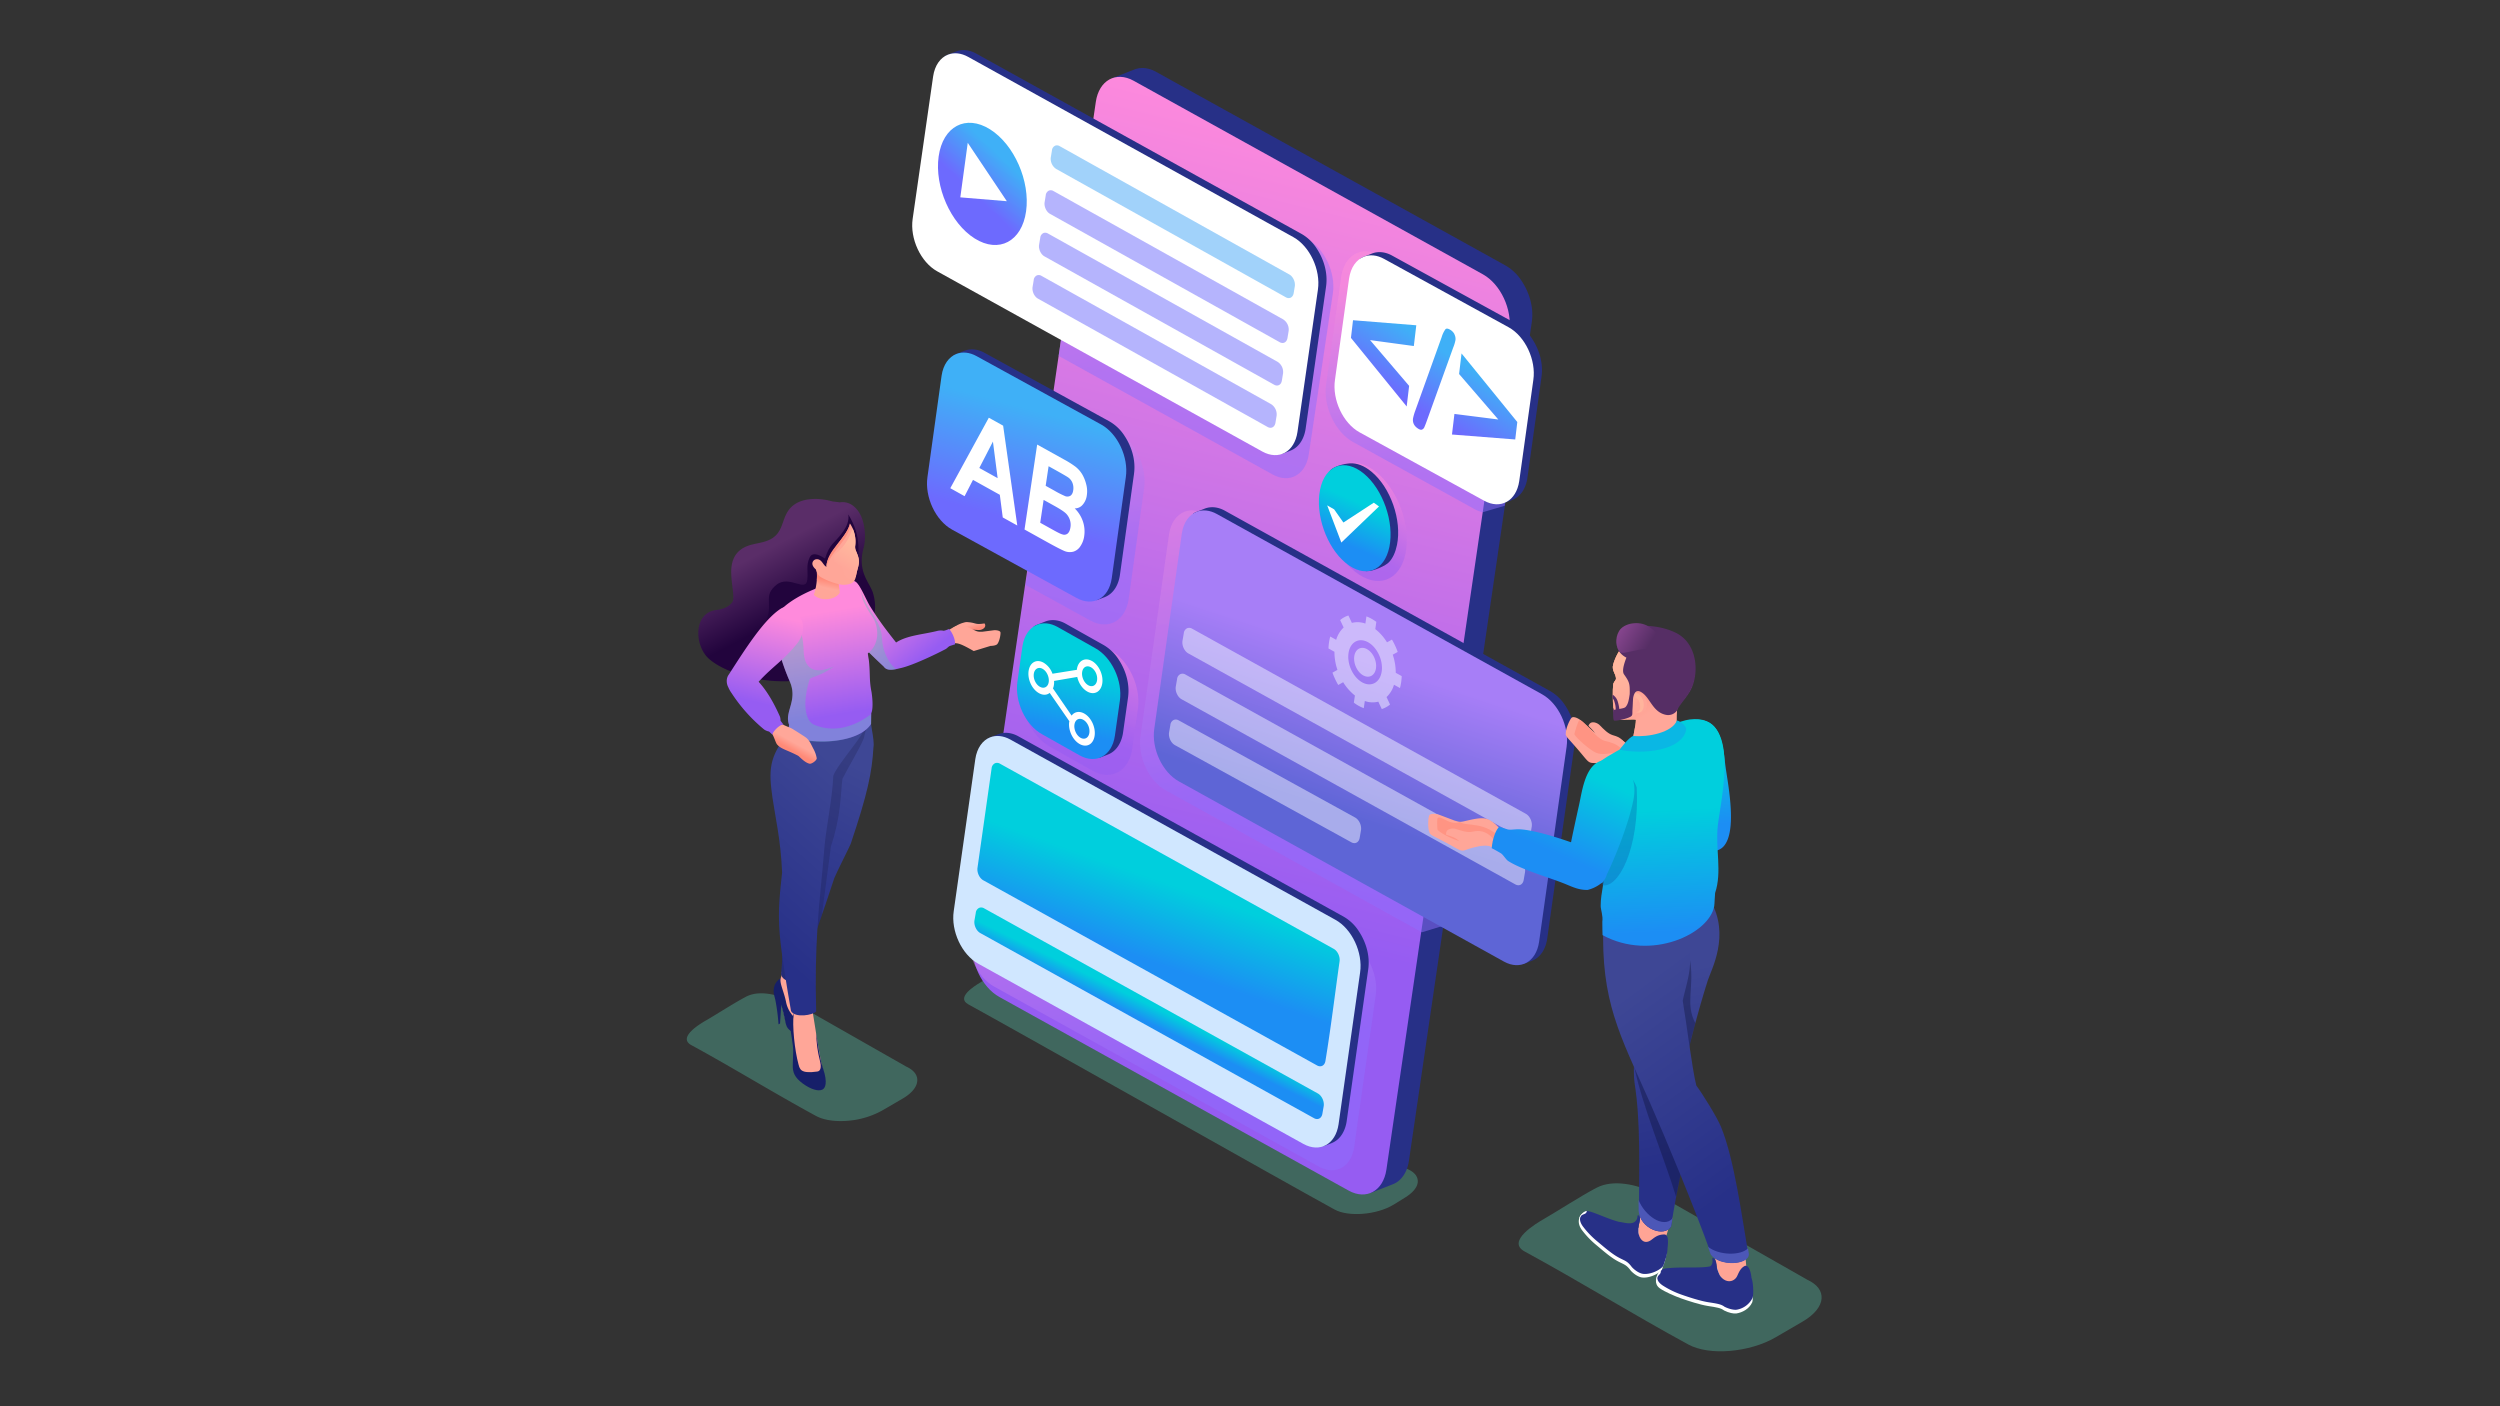 <svg xmlns="http://www.w3.org/2000/svg" xmlns:xlink="http://www.w3.org/1999/xlink" viewBox="0 0 1920 1080"><rect x="0" y="0" width="1920" height="1080" fill="#333333" stroke="none"/><defs><linearGradient id="a" x1="587.43" y1="422.88" x2="611.69" y2="469.53" gradientUnits="userSpaceOnUse"><stop offset="0" stop-color="#5a2d68"/><stop offset="1" stop-color="#22043d"/></linearGradient><linearGradient id="b" x1="745.04" y1="484.26" x2="743.89" y2="480.08" gradientUnits="userSpaceOnUse"><stop offset="0" stop-color="#ff8a78"/><stop offset="1" stop-color="#ffa799"/></linearGradient><linearGradient id="c" x1="709.13" y1="505.79" x2="668.28" y2="456.88" gradientUnits="userSpaceOnUse"><stop offset="0" stop-color="#965cf2"/><stop offset="1" stop-color="#ff8adc"/></linearGradient><linearGradient id="d" x1="655.87" y1="586.94" x2="595.05" y2="705.58" gradientUnits="userSpaceOnUse"><stop offset="0" stop-color="#3e4795"/><stop offset="1" stop-color="#273088"/></linearGradient><linearGradient id="e" x1="668.97" y1="610.51" x2="575.6" y2="715.45" xlink:href="#d"/><linearGradient id="f" x1="643.46" y1="548.93" x2="630.2" y2="470.35" xlink:href="#c"/><linearGradient id="g" x1="607.62" y1="575.86" x2="610.52" y2="570.61" xlink:href="#b"/><linearGradient id="h" x1="579.98" y1="539.25" x2="595.71" y2="472.9" xlink:href="#c"/><linearGradient id="i" x1="635.28" y1="445.13" x2="634.01" y2="451.5" xlink:href="#b"/><linearGradient id="j" x1="657.95" y1="420.29" x2="648.13" y2="436.19" gradientUnits="userSpaceOnUse"><stop offset="0" stop-color="#ffb89e"/><stop offset="1" stop-color="#ffa799"/></linearGradient><linearGradient id="k" x1="901.08" y1="697.04" x2="1051.26" y2="95.27" xlink:href="#c"/><linearGradient id="l" x1="867.33" y1="604.58" x2="920.14" y2="821.31" gradientUnits="userSpaceOnUse"><stop offset="0" stop-color="#fd90da"/><stop offset="1" stop-color="#8e6dfd"/></linearGradient><linearGradient id="m" x1="877.75" y1="736.34" x2="898.07" y2="678.84" gradientUnits="userSpaceOnUse"><stop offset="0" stop-color="#1c8ef4"/><stop offset="1" stop-color="#00cfdd"/></linearGradient><linearGradient id="n" x1="879.52" y1="784.31" x2="885.18" y2="772.75" xlink:href="#m"/><linearGradient id="o" x1="1080" y1="210.22" x2="1105.95" y2="345.87" xlink:href="#l"/><linearGradient id="p" x1="1088.08" y1="313.04" x2="1113.35" y2="272.67" gradientUnits="userSpaceOnUse"><stop offset="0" stop-color="#6d6afe"/><stop offset="1" stop-color="#3fb0f7"/></linearGradient><linearGradient id="q" x1="808.9" y1="283.24" x2="836.77" y2="424.69" xlink:href="#l"/><linearGradient id="r" x1="779.36" y1="399.83" x2="801.9" y2="317.04" xlink:href="#p"/><linearGradient id="s" x1="1039.28" y1="414.86" x2="1068.59" y2="371.09" xlink:href="#c"/><linearGradient id="t" x1="1031.88" y1="417.09" x2="1045.48" y2="386.77" xlink:href="#m"/><linearGradient id="u" x1="820.92" y1="558.17" x2="847.17" y2="491.75" xlink:href="#c"/><linearGradient id="v" x1="814.09" y1="560.3" x2="824.53" y2="513.99" xlink:href="#m"/><linearGradient id="w" x1="940.11" y1="327.96" x2="1018.88" y2="586.44" xlink:href="#l"/><linearGradient id="x" x1="1063.03" y1="511.3" x2="1026.02" y2="623.74" gradientUnits="userSpaceOnUse"><stop offset="0" stop-color="#a77ef7"/><stop offset="1" stop-color="#5e65d6"/></linearGradient><linearGradient id="y" x1="859.76" y1="41.84" x2="924.03" y2="262.73" xlink:href="#l"/><linearGradient id="z" x1="747.41" y1="148.6" x2="771.59" y2="123.26" xlink:href="#p"/><linearGradient id="aa" x1="1276.17" y1="622.41" x2="1287.98" y2="606.1" xlink:href="#m"/><linearGradient id="ab" x1="1310.1" y1="633.87" x2="1303.22" y2="568.03" xlink:href="#m"/><linearGradient id="ac" x1="1274.22" y1="747.86" x2="1303.87" y2="889.73" xlink:href="#d"/><linearGradient id="ad" x1="1247.78" y1="763.88" x2="1348.91" y2="901.8" xlink:href="#d"/><linearGradient id="ae" x1="1277.23" y1="715.66" x2="1272.87" y2="622.23" xlink:href="#m"/><linearGradient id="af" x1="1258.75" y1="508.91" x2="1278.43" y2="539.95" xlink:href="#b"/><linearGradient id="ag" x1="1263.09" y1="505.96" x2="1274.02" y2="538.39" xlink:href="#j"/><linearGradient id="ah" x1="1241.75" y1="482.84" x2="1265.41" y2="497.27" gradientUnits="userSpaceOnUse"><stop offset="0" stop-color="#8a4791"/><stop offset="1" stop-color="#562e65"/></linearGradient><linearGradient id="ai" x1="1192.03" y1="654.06" x2="1218.53" y2="594.33" xlink:href="#m"/></defs><g style="isolation:isolate"><path d="M645,385.8c7.5-1.16,13.43,4,16.43,10.89,3.51,8.05,3.34,18.48,1.84,24-4.89,17.79,3.72,25.55,6.89,33.84A36.16,36.16,0,0,1,672,468.2c-.21,6.37-3.88,9.65-7,15.36a50.24,50.24,0,0,1-4.48,15.77c-8.44,16.88-36.83,25-64.08,23.78-21.81-1-42.89-8.71-52.43-17.58-10.47-9.73-11.83-34.44,5.77-37,4.09-.59,8.87-1.48,12.36-5.72,2.41-2.91.08-10.6-.49-20.83-.56-9.91,1.7-20.33,16.1-23.81,5.52-1.33,10.89-1.88,15.5-4.9,10.05-6.6,6.37-18.87,17.28-26.09,6.59-4.35,17.19-5.3,28.77-2.09Z" style="fill-rule:evenodd;fill:url(#a)"/><path d="M651.53,395.12c.62,4.84-1.15,9.05-4,13.11-6.7,9.46-10.22,8.72-13.89,20.77-6-4-10.17-4.64-11.91-.69-2.8,6.36-1,10.12-1.69,16.7-1,10.69-13.83-4-23.85,4.23-9.85,8.05-3.09,13.7-6.9,25.1-1.42,4.27-2.52,9.88-6.51,11.77-12.39,5.87-17.13,20.63,4.92,28,13.67,4.54,33.51,3.41,50.09-2.25,21.88-7.46,35.38-39.75,29.8-55.08-2.31-6.35-8.56-11.09-8.59-16.05C658.86,423.65,662.15,412.72,651.53,395.12Z" style="fill:#22043d;fill-rule:evenodd"/><path d="M756.14,478.79c2,2.89-1.76,4.9-3.45,5-2.69.35-6.53-1-7.48.77-1.07,2-13.66-2.14-13.53-2.27,5.17-3.72,9.94-4.62,10.76-4.57C750.5,478.25,748.15,480.06,756.14,478.79Z" style="fill-rule:evenodd;fill:url(#b)"/><path d="M733.47,494c-11.55,3.27-27.35,14.56-38.34,17-3.48.79-8.9,2.31-11.63-.64-14.15-15.28,5.52-10.26,7.17-16,10.06-7.48,25.81-3.95,38.69-10.88a23.47,23.47,0,0,1,2.52-1.48c5-2.52,7.87-2.31,16.65,2.09,2.55,1.29,3.87,1.12,6.1,1.06l8.82-1.14c2.71-.1,4.43.55,4.85,1.43s-.5,6.57-2.08,8.76h0c-.33,1-2.33,1.81-5.48,1.85L747.83,500l-.6-.34C739.55,495.32,736.27,493.88,733.47,494Z" style="fill:#ffa698;fill-rule:evenodd"/><path d="M678.54,511.76c-10.42-9.72-25.2-23.84-30.49-35-3.43-7.26-4.07-27.62,7-30.2,3.71-2.33,9.35,12.83,13.15,19,6.86,11.06,11.95,17.67,20,27.89,8.56-5.55,20.37-6.1,31.49-8.86a11,11,0,0,1,5.12-.14,18,18,0,0,0,3.86-1.35c1.27.34,5.44,7.55,4.72,11.8-.88.25-2.85.85-3.77,1.18-1.32.46-2.06,1.72-3.36,2.42-4.42,2.39-24.3,12.27-34.2,14.51-3.77.85-9.83,2.81-12.8-.4C679,512.3,678.78,512,678.54,511.76Z" style="fill-rule:evenodd;fill:url(#c)"/><path d="M678.54,511.76c-10.42-9.72-25.2-23.84-30.49-35-3-6.27-3.85-22.32,3.12-28.23,3.62-.38,5.71-.47,7.44,1,2.17,1.81,3,6.3,6.18,12.94,4.75,10.05,12,15.91,12.55,27.74.43,8.72,4.41,19,10.91,23.67-3.27.67-6.89,1-9-1.29C679,512.3,678.78,512,678.54,511.76Z" style="fill:#59caaf;fill-rule:evenodd;opacity:0.35;mix-blend-mode:multiply"/><path d="M696,819.15l-89.36-50.89c-9.74-4.45-23.68-8-33.61-2.83-9,4.71-23.94,14.34-30.52,18.09-5,2.86-22.37,13.26-11.55,19.14C562.81,820,594.3,839.43,626.61,857c6.11,3.33,15,4.53,24.43,3.75a64.82,64.82,0,0,0,26.47-7.88l15.84-9.22c7-4.09,10.73-8.91,11.1-13.37S702,821.88,696,819.15Z" style="fill:#59caaf;fill-rule:evenodd;opacity:0.35;mix-blend-mode:multiply"/><path d="M600.36,746.38c.48,2.11-.87,5.18-1.1,5.52-5.18,7.53,1,6.89.72,17.63,0,1,4.36,18,4.36,18s10.33,2.5,11.1,2.36,7-2.56,7-2.56c-.53-.91-1.23-3.16-1.67-4-3-5.8-4.54-12.83-5.69-19.89-.76-4.66-2.19-11.91-1.23-16.81Z" style="fill:#ffa698;fill-rule:evenodd"/><path d="M622.82,787.16a46.89,46.89,0,0,1,2.9,6.84,3.24,3.24,0,0,1-.14,2.77c-2.36,3.4-15-2.23-19.23-5.76-2.76-2.28-2.9-5.08-3.65-8.48-1.12-5.1-1.3-5.67-2.71-10.91L599.08,786l-1.16.76a159.3,159.3,0,0,0-2.39-18.48c-.43-2-1.12-4.22-1.24-5.32-.73-6.47,2.37-9.77,5.26-11.69-.95,4,2.57,10.3,4.15,18.33C605.6,779.32,614.19,787.22,622.82,787.16Z" style="fill:#161f69;fill-rule:evenodd"/><path d="M668.43,548.44c-1,4.41,3.53,19.65,2.38,25.51-1.1,19.29-4.49,35.62-17.49,74.2,0,.43-11.87,24-12.67,26.5-8.09,25.16-18.18,52.49-26.75,77.91-3.18,2.46-12.8,1.7-14-4.29,2.65-25.39-.24-50.44,4.12-67.82,3.32-13.24,7.67-19.28,14.78-29.09,2.19-25,3.77-75,9.45-94.23Z" style="fill-rule:evenodd;fill:url(#d)"/><path d="M668.43,548.44c-1,4.41-3.89,12.59-5,18.45-3.62,8.88-11.26,21-16.42,31.24-1.54,12.38-1.11,28.84-8.84,51.78l-7,53c-5.75,16.61-11.8,33.49-17.23,49.61-3.18,2.46-12.8,1.7-14-4.29,2.65-25.39-.24-50.44,4.12-67.82,3.32-13.24,7.67-19.28,14.78-29.09,2.19-25,3.77-75,9.45-94.23Z" style="fill:#1e2353;fill-rule:evenodd;opacity:0.3;mix-blend-mode:multiply"/><path d="M610.54,772.12c.25,2.34-.84,4.71-1.11,7a83.06,83.06,0,0,0-.77,12.49,111.26,111.26,0,0,0,2.78,22.45c.72,3.12,2.11,4.46,3,8.74l18.41,3c-1.81-7-4.31-21.07-6.19-32.88l-3.52-22.07Z" style="fill:#ffa698;fill-rule:evenodd"/><path d="M609.6,777.94c-1.06,3.7-2.28,5.67-2.44,10.71s2.17,12.92,2,19.16l-.31,9.91c-.18,5.77,1.29,9.78,7.84,14.55,6,4.32,11.73,6.09,14.88,4.56,2.32-1.13,4.17-5.22.62-16-3-9-3.72-17.75-5.46-27.49.61,9.57.84,12.77,3.15,22.14.64,2.62,1,7-2.08,7.45-12.87,1.84-13.52-1.62-14.58-5.59C610.36,806.75,608.29,787.88,609.6,777.94Z" style="fill:#161f69;fill-rule:evenodd"/><path d="M604.86,563.68c-14.29,17.89-14.65,27.82-11.55,49.32,2.07,14.38,6.29,31.82,7.34,57.09-1.24,13-3.57,27.63-1.79,47.87,1.3,14.9,5.49,40.46,8.65,58.53,3,5.58,17,3.15,19.31.27-.67-25.89-.26-43.64,1-64.55,1.2-20.35,3.63-39.21,5.15-59.28,1.26-16.6,6.3-39.17,7-57.11,2.67-8.45,28-36.45,22.72-36.09Z" style="fill-rule:evenodd;fill:url(#e)"/><path d="M606.6,523.42c6.42,14.85-4.5,23.07-.57,33.3l-1.21,6.93c11.72,8.41,53.61,9,64.12-7.64l.22-8.32c1.8-4,.61-14,.08-16.7-1.68-8.44-.89-12.92-1.82-22.68-.23-2.47-.69-4-.92-6.53,9.33-7,8.74-20.46,3.21-28.53a71.11,71.11,0,0,1-7.25-12.82,57.78,57.78,0,0,0-1.62-7.33,12.16,12.16,0,0,0-2-4c-2.67-3.81-7-4.26-15.77-2.24-17.42,4-35.37,13-43.38,21.58-5.82,6.2-5.59,13.09-2.25,28A160,160,0,0,0,606.6,523.42Z" style="fill-rule:evenodd;fill:url(#f)"/><path d="M606.47,523.33c6.42,14.85-4.23,23.34-.3,33.57L605,563.74c11.72,9.12,53.61,8.68,64.12-8l-.22-7.26c0-.29-20.58,18.24-44,7.94-5.09-2.24-9.69-13.37-3.11-34.62.63-2,8.09-2.17,18.66-9.95-7.8,3.31-22.51,7.84-23.24-12-.32-8.88-1.63-15.55-6.17-21.72-2.21-3-15.12,12.7-13.16,20.23A190.18,190.18,0,0,0,606.47,523.33Z" style="fill:#59caaf;fill-rule:evenodd;opacity:0.35;mix-blend-mode:multiply"/><path d="M600.92,556.24c2.13,1.29,6,2.55,7.57,3.48.81.48,6.6,4.09,9.86,6.28,3.48,2.34,4.47,5.72,6.55,9.47a23.37,23.37,0,0,1,2.34,6.81c.22,1.58-3.8,4.62-5.51,4.24-3.88-.85-7.84-5.62-8.86-6.15-8.69-4.51-12.86-5-16-8.54-1.34-1.53-2.16-6-4.93-10l5.33-4.82Z" style="fill-rule:evenodd;fill:url(#g)"/><path d="M599.86,467.33c-12.91,8.13-27.18,30.57-40,50.53-2.53,3.25-1.87,7.53-.54,9.92a24.09,24.09,0,0,0,2.52,4.52,123.92,123.92,0,0,0,25,27.94,9.76,9.76,0,0,0,3.78,1.57c.82.67,2,1.89,2.83,2.59-1.08-1.38,5.38-8.35,8.31-7.88-.75-.93-1.52-1.95-2.3-3a8.83,8.83,0,0,0-.52-3.3c-4.23-9.61-9.61-19.29-16.32-26.64C594.29,511,601,507.91,611.81,494.7,625,478.64,608.42,461.94,599.86,467.33Z" style="fill-rule:evenodd;fill:url(#h)"/><path d="M626.78,434.47A45.81,45.81,0,0,1,625,456.86c6.28,5.82,17.45,3.35,20.05-1.93-.55-3.41-1.19-6.54-1.56-10Z" style="fill:#ffa698;fill-rule:evenodd"/><path d="M626.78,434.47a44.16,44.16,0,0,1,.56,10.84c1.84,7.44,15.78,12.47,17.23,6.55-.4-2.29-.78-4.54-1-7Z" style="fill-rule:evenodd;fill:url(#i)"/><path d="M652.73,402a24.94,24.94,0,0,1,4.08,17.05,7.27,7.27,0,0,0,.58,4.07c2.93,6.61,2.67,8.66,1.22,14s-1.32,7.84-3.08,9.61-4.5,2.24-6.79,2.38c-4.69.3-12.74-2.79-17.42-5.35-3.47-1.9-3.33-3.2-4.8-6.49-4.89-4.26-1.72-7.36-.08-7.68,4.7-.92,5.47,4.5,8.25,5.7C634.23,425.73,652.38,409.65,652.73,402Z" style="fill:#ffa698;fill-rule:evenodd"/><path d="M654.81,405.82a24.49,24.49,0,0,1,2,13.23,7.26,7.26,0,0,0,.58,4.07c2.93,6.61,2.67,8.66,1.22,14-.64,2.31-1,4.13-1.3,5.59a4.4,4.4,0,0,1-5.47,1.58c-2-.87-3.88-3.19-4.37-7.05-.34-2.74-6-4.54-7.12-7.33-1-2.31,1.64-4.89,3.21-6.22C649.06,419,652.49,412.67,654.81,405.82Z" style="fill-rule:evenodd;fill:url(#j)"/><path d="M652.73,402c-2.63,11.7-17.91,20.55-18,33.25C638.87,422.05,653.69,413,652.73,402Z" style="fill:#ff8f7f;fill-rule:evenodd"/><path d="M1081.33,898,804.63,743.8c-8.69-4-21.46-7.71-30-2.52l-21.8,13.28c-4.38,2.67-18.8,11.54-9.16,16.78C772.07,786.77,996,913.18,1024.85,928.85c5.45,3,13.42,4,21.79,3.34s17-3,23.6-7l8.71-5.37c6.15-3.8,9.56-7.94,9.89-11.92S1086.66,900.38,1081.33,898Z" style="fill:#59caaf;fill-rule:evenodd;opacity:0.35;mix-blend-mode:multiply"/><path d="M887.93,55.21c-5.1-2.89-11.08-4-16.68-1.86l-17.33,6.77c2.9-1.13,307.49,178.3,305.2,193.94L1052.48,916.23l17.32-6.76c7.34-2.89,11.19-10.53,12.26-18l94.38-644.23a.2.2,0,0,0,0-.07c1.54-10.84-1.72-22.11-7.67-31.17a36.39,36.39,0,0,0-12.61-12.15Z" style="fill:#273087;fill-rule:evenodd"/><path d="M1138.85,210.67,870.61,62c-13.6-7.53-26.55-.3-29,16.11L747.28,722.31c-2.4,16.41,6.64,35.84,20.24,43.38l268.24,148.68c13.6,7.54,26.58.32,29-16.08l94.38-644.23C1161.52,237.65,1152.44,218.21,1138.85,210.67Z" style="fill-rule:evenodd;fill:url(#k)"/><path d="M1037.68,723.9,788,585.5c-5.55-3.07-11-3.51-15.52-1.74-5.82,2.27-10.18,8.15-11.43,16.73L744.48,717.22c-2.24,15.28,6.18,33.36,18.84,40.38L1013,896c12.66,7,24.74.29,27-15l16.57-116.74C1058.79,749,1050.34,730.92,1037.68,723.9Z" style="fill-rule:evenodd;opacity:0.5;mix-blend-mode:multiply;fill:url(#l)"/><path d="M1034.69,750.65,1014.31,880l2.29.27,6.23-2.42c6.83-2.69,10.41-9.8,11.41-16.71l16.57-116.73a.2.2,0,0,0,0-.07c1.43-10.08-1.6-20.58-7.14-29A33.81,33.81,0,0,0,1031.94,704L782.25,565.57c-4.75-2.7-10.31-3.7-15.52-1.74l-5.5,2.15c-2.76,1-3.62,1.87-3.6,2C760.22,592.18,1038.32,725.87,1034.69,750.65Z" style="fill:#273087;fill-rule:evenodd"/><path d="M1025.66,706.44,776,568c-5.55-3.08-11-3.51-15.53-1.74-5.82,2.26-10.17,8.15-11.43,16.73L732.46,699.76c-2.24,15.27,6.18,33.36,18.83,40.37L1001,878.53c12.66,7,24.74.3,27-15l16.57-116.73C1046.77,731.56,1038.32,713.45,1025.66,706.44Z" style="fill:#d0e7ff;fill-rule:evenodd"/><path d="M750.72,666.44c-.54,3.65,1.47,8,4.5,9.65L1011.5,818.26c3,1.67,5.91.07,6.45-3.58,4.16-25.22,7.24-51,10.83-76.32.53-3.65-1.49-8-4.51-9.66L768,586.53a4.35,4.35,0,0,0-3.71-.41,4.76,4.76,0,0,0-2.74,4Z" style="fill-rule:evenodd;fill:url(#m)"/><path d="M1012.1,839.78,755.82,697.61a4.32,4.32,0,0,0-3.71-.42,4.75,4.75,0,0,0-2.73,4l-1,5.76c-.53,3.65,1.48,8,4.51,9.65l256.28,142.16c3,1.68,5.91.07,6.45-3.58l1-5.75C1017.15,845.78,1015.12,841.45,1012.1,839.78Z" style="fill-rule:evenodd;fill:url(#n)"/><path d="M1152.68,247.45l-92.93-51.35c-6.12-3.39-12.12-3.87-17.12-1.92-6.42,2.5-11.23,9-12.61,18.46L1018.48,295c-2.46,16.84,6.82,36.79,20.78,44.53l92.94,51.35a25,25,0,0,0,6.46,2.54l17-5,16.69-113.43C1169.38,263.43,1162.08,252.66,1152.68,247.45Z" style="fill-rule:evenodd;opacity:0.5;mix-blend-mode:multiply;fill:url(#o)"/><path d="M1167.75,295.61,1153.1,386l2.28.28,6.23-2.42c6.83-2.69,10.42-9.8,11.42-16.71l10.85-77.8v-.07c1.44-10.08-1.6-20.58-7.14-29A33.72,33.72,0,0,0,1165,248.92l-95.67-52.52c-4.75-2.7-10.31-3.7-15.53-1.74l-5.49,2.15c-2.76,1-3.62,1.87-3.6,2C1047.3,223,1171.39,270.82,1167.75,295.61Z" style="fill:#273087;fill-rule:evenodd"/><path d="M1158.72,251.39l-95.67-52.52c-5.54-3.07-11-3.51-15.52-1.74-5.82,2.27-10.17,8.15-11.43,16.73l-10.84,77.8C1023,306.93,1031.44,325,1044.1,332l95.67,52.52c12.66,7,24.74.3,27-15l10.84-77.8C1179.83,276.51,1171.38,258.41,1158.72,251.39Z" style="fill:#fff;fill-rule:evenodd"/><path d="M1117,256.79a7.56,7.56,0,0,1,.79,4.45,28.89,28.89,0,0,1-1.73,5.69l-20.39,56.62c-.66,1.89-1.26,3.33-1.7,4.37a3.45,3.45,0,0,1-1.84,2c-.71.32-1.68.1-2.94-.68-3.06-1.89-4.41-4.56-4-7.81a40,40,0,0,1,1.69-5.9l20.33-56.65A20.54,20.54,0,0,1,1110,253c.74-.92,2-.8,3.75.26a8.47,8.47,0,0,1,3.34,3.53Zm5.45,14.7-1.87,15.75,30.12,34.93L1117,317.9l-1.88,15.81,48.58,3.8,1.59-13.4-42.78-52.62Zm-84.92-12,42.8,52.67,1.88-15.81-30-35.16,33.61,4.56,1.89-15.94-48.59-3.88Z" style="fill-rule:evenodd;fill:url(#p)"/><path d="M858,331.14,809,304.2,787.7,449.27l49.64,27.26c13.83,7.65,27,.32,29.46-16.35l11.84-84.94C881.08,358.57,871.85,338.8,858,331.14Z" style="fill-rule:evenodd;opacity:0.5;mix-blend-mode:multiply;fill:url(#q)"/><path d="M854.79,370.29l-14.65,90.35,2.28.28,6.23-2.42c6.83-2.69,10.41-9.8,11.42-16.71L870.91,364s0-.05,0-.07c1.43-10.08-1.6-20.58-7.15-29A33.69,33.69,0,0,0,852,323.6l-95.67-52.52c-4.75-2.7-10.32-3.7-15.53-1.74l-5.49,2.15c-2.77,1-3.62,1.87-3.6,2C734.34,297.69,858.42,345.5,854.79,370.29Z" style="fill:#273087;fill-rule:evenodd"/><path d="M845.76,326.07l-95.67-52.52c-5.55-3.08-11-3.51-15.52-1.74-5.82,2.27-10.17,8.15-11.43,16.73l-10.85,77.8c-2.23,15.27,6.18,33.35,18.84,40.37l95.67,52.52c12.66,7,24.75.3,27-15l10.84-77.8C866.86,351.19,858.41,333.09,845.76,326.07Z" style="fill-rule:evenodd;fill:url(#r)"/><path d="M805.32,358.1l-2.24,15,6.77,3.76a70.21,70.21,0,0,0,7.61,3.9,4.72,4.72,0,0,0,4.48.05c1.21-.74,2-2.16,2.28-4.21a11,11,0,0,0-.55-5.68,9.23,9.23,0,0,0-3.53-4.4c-1-.67-4-2.42-8.88-5.16l-5.94-3.3Zm-53.2,1.3,14.07,7.82-3.62-28.1L752.12,359.4Zm7.29-38.61,11,6.13,10.86,76.67-11.16-6.2L767.86,380l-20.6-11.45-6.44,12.52-11-6.13,29.62-54.18Zm60.42,89.07c1.12-.89,1.91-2.45,2.26-4.8a12.15,12.15,0,0,0-.36-5.57A12.63,12.63,0,0,0,819,394.7c-1.36-1.46-4.34-3.49-9.1-6.13l-8.4-4.66-2.61,17.56,9.65,5.37c3.74,2.07,6.13,3.29,7.2,3.51a4.19,4.19,0,0,0,4.12-.49Zm11.85-9.39a24.17,24.17,0,0,1,1,11.17,18.18,18.18,0,0,1-2.91,7.81,9.69,9.69,0,0,1-5.41,4.22,10.71,10.71,0,0,1-7.48-.76c-1.73-.74-5.9-2.83-12.52-6.51l-17.53-9.74,9.71-65.24,20.58,11.43a69.86,69.86,0,0,1,9,5.69,21.86,21.86,0,0,1,5,5.71,28.77,28.77,0,0,1,3.08,7.68,20.2,20.2,0,0,1,.49,8.41,13.51,13.51,0,0,1-3.21,7.32,7.79,7.79,0,0,1-6.1,2.79A25.28,25.28,0,0,1,831.68,400.47Z" style="fill:#fff;fill-rule:evenodd"/><path d="M1040.67,439.05c-17-13.53-27.11-41.63-22.66-62.78s21.8-27.34,38.76-13.81,27.11,41.64,22.66,62.78S1057.63,452.57,1040.67,439.05Z" style="fill-rule:evenodd;opacity:0.5;mix-blend-mode:multiply;fill:url(#s)"/><path d="M1021.77,361.12c3.09-3.21,10.83-5.06,15.17-5.29,5.06-.27,10.71,1.78,16.31,6.4,14.7,12.11,23.5,37.31,19.64,56.25-1.14,5.63-3.2,10.13-6.09,13.22-2.69,2.89-11.34,6.53-15.34,6.85C1027.5,441.89,1012.71,370.58,1021.77,361.12Z" style="fill:#273087;fill-rule:evenodd"/><path d="M1033.46,432.32c-14.71-12.12-23.51-37.29-19.65-56.25s18.89-24.49,33.6-12.37,23.5,37.31,19.65,56.26S1048.15,444.44,1033.46,432.32Z" style="fill-rule:evenodd;fill:url(#t)"/><polygon points="1055.08 386.07 1059.08 388.94 1030.15 416.69 1019.27 388.11 1024.61 391.17 1031.73 401.29 1055.08 386.07" style="fill:#fff;fill-rule:evenodd"/><path d="M852.59,499.1l-32.67-18.4c-6.26-3.47-12.39-4-17.51-2-6.57,2.55-11.48,9.19-12.89,18.87l-4.33,30.44c-2.52,17.23,7,37.63,21.26,45.55L839.12,592c14.29,7.92,27.92.34,30.44-16.89l4.32-30.44C876.41,527.43,866.87,507,852.59,499.1Z" style="fill-rule:evenodd;opacity:0.5;mix-blend-mode:multiply;fill:url(#u)"/><path d="M850.2,542l-7.63,39.55,2.28.27,6.23-2.42c6.83-2.69,10.42-9.8,11.42-16.71l3.83-27s0-.05,0-.07c1.43-10.09-1.6-20.59-7.15-29a33.81,33.81,0,0,0-11.73-11.32l-29-16.3c-4.75-2.7-10.32-3.7-15.53-1.74l-5.49,2.15c-2.77,1-3.62,1.87-3.61,2C796.45,505.63,853.84,517.23,850.2,542Z" style="fill:#273087;fill-rule:evenodd"/><path d="M841.17,497.8l-29-16.31c-5.55-3.07-11-3.51-15.52-1.74-5.82,2.27-10.18,8.15-11.43,16.73l-3.83,27c-2.24,15.27,6.17,33.35,18.83,40.37l29,16.31c12.66,7,24.75.29,27-15l3.83-27C862.28,522.92,853.83,504.81,841.17,497.8Z" style="fill-rule:evenodd;fill:url(#v)"/><path d="M842.54,522.49c-.56,3.83-3.55,5.56-6.72,3.8s-5.29-6.32-4.73-10.14,3.54-5.46,6.76-3.68,5.25,6.22,4.69,10Zm-17.36,34c.56-3.82,3.54-5.48,6.76-3.7s5.25,6.23,4.69,10.05-3.55,5.55-6.71,3.8-5.3-6.33-4.74-10.15Zm-19.76-32.7c-.55,3.8-3.59,5.43-6.76,3.67s-5.24-6.22-4.69-10,3.58-5.54,6.72-3.8,5.29,6.33,4.73,10.15Zm33.14-16.16c-5.38-3-10.54-.2-11.5,6.31v.48l-18.76,3a16,16,0,0,0-6.91-8.52c-5.38-3-10.47-.13-11.42,6.37s2.6,14.13,8,17.11c3.1,1.72,6.06,1.51,8.19-.23l15.13,21.81-.12.35c-.95,6.5,2.69,14.17,8.07,17.15s10.46.16,11.42-6.35-2.66-14.18-8-17.14c-3.83-2.12-7.5-1.3-9.67,1.61l-14.33-20.89a8.38,8.38,0,0,0,.73-2.65,11.44,11.44,0,0,0,.11-3.09l17.84-3.06c1,4.72,3.95,9.15,7.78,11.27,5.32,2.95,10.47.13,11.43-6.37S843.88,510.56,838.56,507.61Z" style="fill:#fff;fill-rule:evenodd"/><path d="M1136.5,511.76,925.62,394.87c-5.73-3.18-11.35-3.62-16-1.8-6,2.34-10.51,8.43-11.81,17.29L875.92,565.3c-2.31,15.78,6.38,34.47,19.46,41.72L1092,716l17.25-5.27Z" style="fill-rule:evenodd;opacity:0.5;mix-blend-mode:multiply;fill:url(#w)"/><path d="M1193.3,577.4l-25,162.49,2.28.28,6.23-2.42c6.83-2.69,10.41-9.8,11.42-16.71l21.15-149.94s0-.05,0-.07c1.43-10.08-1.6-20.58-7.15-29a33.63,33.63,0,0,0-11.74-11.31L940.87,392.31c-4.75-2.7-10.32-3.7-15.53-1.74l-5.49,2.15c-2.77,1-3.62,1.87-3.6,2C918.84,418.92,1196.94,552.61,1193.3,577.4Z" style="fill:#273087;fill-rule:evenodd"/><path d="M1184.27,533.18,934.59,394.78c-5.55-3.08-11-3.51-15.52-1.74-5.82,2.26-10.17,8.15-11.43,16.73L886.49,559.71c-2.24,15.27,6.18,33.35,18.84,40.37L1155,738.48c12.66,7,24.74.3,27-15l21.15-149.94C1205.38,558.3,1196.93,540.2,1184.27,533.18Z" style="fill-rule:evenodd;fill:url(#x)"/><path d="M1171.86,625,915.58,482.84a4.32,4.32,0,0,0-3.71-.42,4.75,4.75,0,0,0-2.73,4l-1,5.76c-.53,3.65,1.48,8,4.51,9.65L1169,644c3,1.68,5.91.08,6.45-3.57l.95-5.76C1176.91,631,1174.88,626.68,1171.86,625Z" style="fill:#f2f4ff;fill-rule:evenodd;opacity:0.5"/><path d="M1166.7,660.22,910.43,518.05a4.32,4.32,0,0,0-3.71-.41,4.73,4.73,0,0,0-2.74,4l-1,5.75c-.53,3.65,1.48,8,4.5,9.65l256.29,142.17c3,1.67,5.91.07,6.45-3.58l1-5.76C1171.75,666.22,1169.73,661.9,1166.7,660.22Z" style="fill:#f2f4ff;fill-rule:evenodd;opacity:0.5"/><path d="M1040.75,627.87,905.27,553.26a4.31,4.31,0,0,0-3.71-.41,4.75,4.75,0,0,0-2.73,4l-1,5.75c-.54,3.65,1.48,8,4.5,9.65l135.48,74.61c3,1.68,5.91.07,6.45-3.58l1-5.76C1045.79,633.87,1043.77,629.55,1040.75,627.87Z" style="fill:#f2f4ff;fill-rule:evenodd;opacity:0.5"/><path d="M1049.89,498.57c-4.6-2.55-9-.11-9.8,5.45s2.25,12.12,6.85,14.67,9,.11,9.81-5.43-2.26-12.14-6.86-14.69Zm11.26,17.13c-1.25,8.5-8,12.24-15,8.34s-11.72-13.95-10.48-22.46,8-12.23,15-8.33,11.72,13.95,10.48,22.45Zm10.78,1,4.58,2.54a44.15,44.15,0,0,1-.42,4.74,39.12,39.12,0,0,1-.92,4.44l-4.59-2.54a20.71,20.71,0,0,1-5.72,9.46l2.68,5.73a19,19,0,0,1-6.33,3.5l-2.66-5.69a17.61,17.61,0,0,1-10.37-.52l-.81,5.52a29.36,29.36,0,0,1-3.86-1.77,33.93,33.93,0,0,1-3.75-2.45l.8-5.52a38.66,38.66,0,0,1-9-10.2l-3.8,2.12a56,56,0,0,1-4.43-9.47l3.82-2.12a42.57,42.57,0,0,1-2.29-13.91l-4.58-2.54a41,41,0,0,1,.41-4.72,38.56,38.56,0,0,1,.93-4.46l4.58,2.54a20.71,20.71,0,0,1,5.72-9.46l-2.68-5.71a18.28,18.28,0,0,1,6.34-3.52l2.65,5.69a17.49,17.49,0,0,1,10.38.54l.81-5.54a28.84,28.84,0,0,1,3.85,1.8,31.91,31.91,0,0,1,3.76,2.42l-.81,5.54a38.46,38.46,0,0,1,9,10.18l3.8-2.12a55.45,55.45,0,0,1,4.42,9.49l-3.82,2.1A42.58,42.58,0,0,1,1071.93,516.7Z" style="fill:#f2f4ff;fill-rule:evenodd;opacity:0.5"/><path d="M1004.19,183.67,840.38,92.88,813,273.3l164.32,91.08c13.06,7.24,25.52.31,27.83-15.44l18.49-123.61C1026,209.58,1017.24,190.91,1004.19,183.67Z" style="fill-rule:evenodd;opacity:0.5;mix-blend-mode:multiply;fill:url(#y)"/><path d="M1002.3,226.32,982.79,348.16l2.28.28L991.3,346c6.83-2.69,10.41-9.8,11.42-16.71L1018.43,220s0-.05,0-.07c1.43-10.08-1.6-20.58-7.15-29a33.69,33.69,0,0,0-11.73-11.31L749.87,41.23c-4.75-2.7-10.32-3.7-15.53-1.74l-5.49,2.15c-2.77,1-3.62,1.87-3.6,2C727.84,67.84,1005.94,201.53,1002.3,226.32Z" style="fill:#273087;fill-rule:evenodd"/><path d="M993.27,182.1,743.59,43.7c-5.55-3.08-11-3.51-15.52-1.74-5.82,2.26-10.17,8.15-11.43,16.73L700.93,168c-2.24,15.27,6.18,33.36,18.84,40.37l249.68,138.4c12.66,7,24.75.3,27-15l15.71-109.29C1014.38,207.22,1005.93,189.12,993.27,182.1Z" style="fill:#fff;fill-rule:evenodd"/><path d="M760.33,99.31c-18.56-11.64-36.21-2.29-39.45,20.85s9.15,51.35,27.7,63,36.21,2.29,39.46-20.87S778.87,110.93,760.33,99.31Z" style="fill-rule:evenodd;fill:url(#z)"/><polygon points="743.23 109.68 737.52 151.57 773.25 154.53 743.23 109.68" style="fill:#fff;fill-rule:evenodd"/><path d="M985.47,245.28,809.08,146.72a4,4,0,0,0-3.42-.38,4.38,4.38,0,0,0-2.53,3.69l-.87,5.31c-.5,3.36,1.36,7.36,4.15,8.9L982.8,262.8c2.8,1.55,5.46.07,6-3.3l.88-5.31A9.29,9.29,0,0,0,985.47,245.28Z" style="fill:#6d6afd;fill-rule:evenodd;opacity:0.5"/><path d="M981.24,277.91,804.85,179.34a4,4,0,0,0-3.42-.38,4.4,4.4,0,0,0-2.52,3.69L798,188c-.49,3.37,1.36,7.36,4.16,8.91l176.39,98.56c2.79,1.55,5.45.07,5.95-3.3l.87-5.31A9.27,9.27,0,0,0,981.24,277.91Z" style="fill:#6d6afd;fill-rule:evenodd;opacity:0.5"/><path d="M976.22,310.4,799.83,211.84a4,4,0,0,0-3.42-.38,4.4,4.4,0,0,0-2.52,3.69l-.88,5.31c-.49,3.37,1.36,7.36,4.16,8.9l176.39,98.57c2.79,1.54,5.45.06,6-3.31l.87-5.31A9.28,9.28,0,0,0,976.22,310.4Z" style="fill:#6d6afd;fill-rule:evenodd;opacity:0.5"/><path d="M990.22,210.81,813.84,112.24a4,4,0,0,0-3.43-.38,4.4,4.4,0,0,0-2.52,3.69l-.88,5.31a9.31,9.31,0,0,0,4.16,8.91l176.39,98.56c2.79,1.55,5.46.07,6-3.3l.88-5.32C994.88,216.35,993,212.35,990.22,210.81Z" style="fill:#44a7f7;fill-rule:evenodd;opacity:0.5"/><path d="M1387.89,982.79l-117.48-66.91c-12.81-5.85-31.14-10.51-44.18-3.72-11.89,6.19-31.48,18.85-40.14,23.79-6.57,3.76-29.41,17.43-15.19,25.17,41.84,22.75,83.24,48.33,125.72,71.44,8,4.37,19.79,6,32.13,4.92s24.88-4.59,34.79-10.36l20.83-12.12c9.22-5.37,14.11-11.71,14.59-17.58S1395.75,986.38,1387.89,982.79Z" style="fill:#59caaf;fill-rule:evenodd;opacity:0.35;mix-blend-mode:multiply"/><path d="M1308,631.6c1.58-6.82,3.78-14.68,5.8-22.7,4-16,7.33-32.75,3.3-43.09-1.71-4.41-4.72-6.54-8.13-9.28-8.83-7.09-7.5,12-21.34,10.31-2.2,2.94-1.52,9.58-.8,15.93C1289.45,605.69,1300.43,638.68,1308,631.6Z" style="fill:#0960ac;fill-rule:evenodd;opacity:0.35;mix-blend-mode:multiply"/><path d="M1219.94,557.49c1.57-4.84,7.19-2.28,8.78-.42,2.77,2.8,6,6.31,9.79,7.5,2.63.82,9,2,11.71,11.11.68,2.3-1.16,2.15-3.43,5.44-7.22-5.63-15.36-5.9-16-6.89C1224.28,564.47,1228.44,565.58,1219.94,557.49Z" style="fill:#ffa698;fill-rule:evenodd"/><path d="M1241.89,589.88l7.56,8.76,8.78-15.42c-1.26-1.79-3.59-2.06-4.62-4.05a33.4,33.4,0,0,0-1.79-3.83c-4-7.16-6.7-8.32-20.82-10.25-4.11-.56-4.53-1.26-7.15-3.17l-9.62-8.6c-3.16-2.34-5.75-3-7-2.27s-4.79,8.26-4.7,12.19h0c-.28,1,.32,2.33,1.73,3.87,4.19,4.6,7.74,8.67,11.46,13.18,6.39,7.74,4.59,4.82,15.41,6.27C1237.15,587.38,1239.64,588.17,1241.89,589.88Z" style="fill:#ffa698;fill-rule:evenodd"/><path d="M1209.15,563.62c.37-1.74,2.85-10.1,3.72-10.35,1.72-.48,4,2.38,6.24,4.54,3.28,3.24,8.86,10.18,13.35,11.17,10.66,2.33,15.52,5.86,20.5,20.71l-2.74-1.75c-5.77-17.67-15.92-4.26-26.42-10.84C1217.42,573.1,1208.86,565,1209.15,563.62Z" style="fill:#ff9483;fill-rule:evenodd"/><path d="M1267,585.62c-2.47-1-6.07-1.62-7.66-2.88s-4.21-3.39-5.17-4.07c-3.94,1.54-8.52,7.57-11.31,13.22,1.72,1.93,3.44,4,5.15,6.15,1.27,1.61,1.92,6,3.18,7.65,7.82,10.47,25.3,23.36,35,32.58,11.56,11,25.08,12,30.93,5.13,3.14-3.67,5.05-9.28,1.07-17.49-2.51-5.18-9.39-10.44-15.37-15.44C1291.4,601,1273.56,588.23,1267,585.62Z" style="fill-rule:evenodd;fill:url(#aa)"/><path d="M1323.79,649.94c-4.23,4.74-12,5.34-20-1.88-.52-.34-1-.71-1.55-1.1l-.61-1.53a11.74,11.74,0,0,1-1.75-4.5c-1-2.62-2-5.37-3-8-3.51-9.93-10.84-33.22-12.88-50.61-2.85-24.27,15.62-34.09,28.35-27.53,10.94,5.64,11.5,24.66,13,35C1327.53,604.61,1334,638.46,1323.79,649.94Z" style="fill-rule:evenodd;fill:url(#ab)"/><path d="M1335.21,978.22c-2.49-.05-10.92-8-18.9-4-9.58,4.8-27.78.54-37,2.75-1.64.39-4.84-.81-5.47.31-2,3.52-3.89,8.78,1,12.22,3.58,2.54,11.25,5.89,16.28,7.67,5.33,1.89,14.47,4.87,20.59,5.83,6.78,1.06,9.87,1.5,12.41,3.46,3.62,1.82,7.37,2.61,9.46,2.27,4.47-.71,9.69-3.33,12.07-8.42.76-1.63.79-8.75-.09-13.37-.69-3.64-2.68-7.79-4.27-11.66Z" style="fill:#fff;fill-rule:evenodd"/><path d="M1315.61,961.19c3,7.28,2.1,18.54,9.29,22.45,4.8,2.61,12.32,2.64,15.6-4.83,1.83-4.16-.6-11.27-.06-20.41Z" style="fill:#ffa495;fill-rule:evenodd"/><path d="M1313.61,972.46c-5.5,1.6-20.7.54-30.31,1.31-4.13.34-7.83.31-9.77,4.06-1.77,3.45-.84,6.4,3.18,9.25a68,68,0,0,0,14.68,7.2c5.34,1.89,14.47,4.87,20.59,5.83,6.78,1.06,9.87,1.5,12.41,3.45,3.63,1.83,7.38,2.62,9.47,2.28a16.67,16.67,0,0,0,12.07-9c.76-1.63.78-8.21-.1-12.83a25.35,25.35,0,0,0-.7-2.72c-.76-7.23-3.15-10.15-5.4-8.91-3.08,1.69-4.24,4.74-5.42,7.25a7.06,7.06,0,0,1-4.18,4c-3.69,1.16-7.05-.89-9.23-4.06a26,26,0,0,1-2.53-7.32c0-.25,0-.49,0-.74-.72-6.32-3.8-5.77-3.33-4.44S1315.28,971.18,1313.61,972.46Z" style="fill:#273087;fill-rule:evenodd"/><path d="M1275.46,976.76c.07,2.44-3.68,2.68-2.59,7-1.81-1.77.71-6.83,1.82-7.6C1275.15,975.81,1275.53,975.68,1275.46,976.76Z" style="fill:#fff;fill-rule:evenodd"/><path d="M1272.58,953.16c-2.32-.91-7.51-11.24-16.38-10.24-3.58.41-9.33-.52-15.17-2.18-9.3-2.65-22.28-11-24.49-9.61-4.82,3-5.21,8.38-1.82,13.29A67.88,67.88,0,0,0,1226,956.23c4.35,3.61,10.54,9.14,16,12.14,5.12,2.84,6.82,2.59,10.46,7.52,2.78,3,6,4.72,8.1,5.12,5.33,1,13.06-2.37,15.84-5.94,1.77-5.72,4.84-11.14,2.87-19.74Z" style="fill:#fff;fill-rule:evenodd"/><path d="M1260.29,928.78c.14,7.88-4.87,18,.38,24.29,3.5,4.19,10.49,7,16.28,1.25,3.23-3.2,3.59-10.71,7.45-19Z" style="fill:#ffa495;fill-rule:evenodd"/><path d="M1243.42,938.39l-1.59-.44c-9.31-2.65-21.75-9.06-24-7.7-4.82,3-5.74,6.47-2.35,11.38a67.8,67.8,0,0,0,11.3,11.81c4.36,3.61,10.55,9.14,16,12.14,5.12,2.84,6.82,2.59,10.47,7.52,2.77,3,6,4.72,8.1,5.13,5.32,1,13.28-2.41,16.07-6,1.31-4.26,3.12-8.32,3.26-13.68.78-7,.3-10.57-2.76-10.49-5.67.17-8,3.16-10.35,4.62-5,3.15-8.43-.92-9.26-6a29.92,29.92,0,0,1,.46-6.65q.12-.35.27-.69c1.65-6.14-1.41-6.76-1.47-5.35a5.27,5.27,0,0,1-4.68,5.37C1249.81,939.89,1245.92,938.6,1243.42,938.39Z" style="fill:#273087;fill-rule:evenodd"/><path d="M1218.44,931c-1,2.23-4.46.83-5.34,5.17-.86-2.37,3.59-5.86,4.92-6.07C1218.57,930.05,1219,930.1,1218.44,931Z" style="fill:#fff;fill-rule:evenodd"/><path d="M1265.65,715.85c-2,22.84-13.49,95.8-10.3,115.83,4.79,30.12,3.42,66.51,3.37,98.47.8,13.44,19.27,20.46,24.65,11.92,4.31-28.56,10.45-53.59,13-69.46,2.8-17.78,1.87-39.38-2.64-51.06,1.85-12.76,10.55-45.68,17.82-68.5,2.63-8.23,17.49-34.83,2.1-61.27Z" style="fill-rule:evenodd;fill:url(#ac)"/><path d="M1258.41,921.58c0,2.37.08,6,.07,8.31.81,13.43,19.51,20.72,24.89,12.18.31-2.1.78-4.19,1.11-6.25C1277.25,943.6,1263.09,933.49,1258.41,921.58Z" style="fill:#4c57b7;fill-rule:evenodd"/><path d="M1254.85,818.09c6,30.2,23.06,70.55,32.36,100.92,4.84-26,17-70.34,6.47-97.46,1.06-7.27,4.33-21.07,8.3-35.83-8.06-15.28-.36-27.47-4.16-49-21.34-3.72,10.86-29.76-34.29-2.33C1259.49,766.81,1255.7,787.19,1254.85,818.09Z" style="fill:#060921;fill-rule:evenodd;opacity:0.3;mix-blend-mode:multiply"/><path d="M1267.12,846.74c12.31,27.86,35,82.53,47.1,116.73,6.25,9.08,28.54,8.13,28.49-.34-4.92-28.59-10.7-72.69-21-97.77-3.15-7.67-14.74-26.14-18.91-31.62-3.25-12.62-7.32-46.71-10.46-65.15,2.81-15.26,15.12-40.78-8.53-63-9.54,6.79-39,11-52.42,3.47C1229.27,769.39,1244.06,794.53,1267.12,846.74Z" style="fill-rule:evenodd;fill:url(#ad)"/><path d="M1311.72,957.51c.54,1.49,1.61,4.51,2.11,5.94,6.44,9.35,29.38,8.38,29.33-.35-.24-1.41-.49-2.86-.73-4.34C1337,964.33,1320.42,964.41,1311.72,957.51Z" style="fill:#4c57b7;fill-rule:evenodd"/><path d="M1319.3,633.91c-2,17.9,3.39,35.51-2.09,51.86-.24,1.69-.4,8.32-.69,10.12-3.61,21.18-48.41,42.61-85.77,22.29-.21-2.62,0-5.37-.17-10.23.69-4.54-1.27-9.41-1.26-12.18,0-11.53,3.64-17.42,1.92-30.25-3.5-26.09-18-51.17-10-71.69,1.72-4.41,4.73-6.55,8.13-9.28,8.83-7.1,54.5-30.35,68.34-32C1337.94,547.35,1321.45,614.48,1319.3,633.91Z" style="fill-rule:evenodd;fill:url(#ae)"/><path d="M1241.3,552.37c2.54,1.26,15.44-.57,15.06.59-.18,5.77-1.9,9.27-2.46,17.18,14.19-2,32.79-4,33.53-14.91-.06-.87-.11-1.74-.14-2.6,0-.1,0-.19,0-.3h0c-.15-4,0-7.54,1.14-9.32,3-4.86,9.17-10.27,11.36-17.63,3.49-11.77,2.22-24.84-8.75-33.55-20-15.91-45.65-4.59-52.14,18.68-1.27,4.54,2.31,7,2.18,10.89,0,.76-1,1.55-1.84,3.24C1238.1,527,1238.19,550.83,1241.3,552.37Z" style="fill:#e7a376;fill-rule:evenodd"/><path d="M1241.43,552.24c2.54,1.26,15.31-.44,14.93.72-.18,5.77-1.9,9.27-2.46,17.18,8.24,2,30.45-.94,33.78-13.44.06-2.63-.06-12.4.74-13.69,3-4.86,9.17-10.27,11.36-17.63,3.49-11.77,2.22-24.84-8.75-33.55-20-15.91-45.65-4.59-52.14,18.68-1.27,4.54,2.31,7,2.18,10.89,0,.76-1,1.55-1.84,3.24C1238.1,527,1238.32,550.7,1241.43,552.24Z" style="fill-rule:evenodd;fill:url(#af)"/><path d="M1241.83,552.37c1.35.73,6.92.25,11.06-1.34,2.62-1,4.51-3.25,4.92-3.41,1.71-.7,5.53-6.11-.38-14.74-5.77-8.41,29.14,13.12,31,10.13,3-4.86,9.17-10.27,11.36-17.63,3.49-11.77,2.22-24.84-8.75-33.55-20-15.91-45.65-4.59-52.14,18.68-1.27,4.54,2.31,7,2.18,10.89,0,.76-1,1.55-1.84,3.24C1238.1,527,1238.77,550.73,1241.83,552.37Z" style="fill-rule:evenodd;fill:url(#ag)"/><path d="M1256.18,533.14c7.18-6.7,14.11,14.59,2.56,14.37C1263.25,542.73,1259.82,535.18,1256.18,533.14Z" style="fill:#ffa698;fill-rule:evenodd"/><path d="M1256.22,536.24c-1.08-3-.17-4.06,1.14-3.73s3.48,2.42,4.54,5.5c1.72,5-.74,11.26-5.54,8.8,4.13.24,3.74-4.74,2.5-7.81C1258,536.91,1256.72,535.44,1256.22,536.24Z" style="fill:#ffb49c;fill-rule:evenodd"/><path d="M1258.12,537.59c-1.16,2.15-1.56,3.43-1.19,4.17.26.51,1.06,1.1,2.36-.16A7.4,7.4,0,0,0,1258.12,537.59Z" style="fill:#ffa698;fill-rule:evenodd"/><path d="M1249.08,505.07l-.28-.14c-9.64-5.15-8.13-15.79-4-19.4,7.86-7,29.22-6.25,42.75.72,13.78,7.09,17.16,24.75,13,38.63-2.74,9.23-9.41,14-12.75,21a8.36,8.36,0,0,1-8.48,3.09c-9.56-2-11.77-12-17.51-16.49-3.15-2.43-6.38-3.08-7.57,3.56-.23,2.92-.27,5.88-.48,8.57-.34,4.22.72,5-2.86,6.46s-10.11,2.75-11.26,2.3c-.89-.35-.83-5.62-.67-9.56.36,0,.38,1.35.56,1.33.36-.06.78-.14,1.29-.19a15.47,15.47,0,0,0-.57-4.78c-.45-1.54-.65-2.66-1.57-3.59-.36-.36-.36-2.49-.19-3.1a9.79,9.79,0,0,1,4.08,5.77,29.12,29.12,0,0,1,1.06,5.24c2.05-.39,4.11-.7,4.89-1.61,2-2.32,2.37-5.24,3.1-9.8.17-8-.18-9.2-4.35-15.14-1.15-1.64-1.21-5,1.65-12.49C1249,505.35,1249,505.21,1249.08,505.07Z" style="fill:#562e65;fill-rule:evenodd"/><path d="M1243.73,500.43c3,3.72,15.74-4.89,33.62-1.6-3.83-11.81-6-14.31-11.41-17.77-7-4.5-18.78-2.66-22.48,3.54C1239.92,490.55,1241.34,497.43,1243.73,500.43Z" style="fill-rule:evenodd;fill:url(#ah)"/><path d="M1287.9,553.27c3.87,1.2,7.77,5,7.07,7.58-3.86,15.76-33.14,18.75-51.1,14.95-.21,0,7-9.48,10.43-10.6C1265.6,566.31,1284.42,562.58,1287.9,553.27Z" style="fill:#0ab7e4;fill-rule:evenodd"/><path d="M1230.23,679.75c-1.33-31.67-7.11-66.39-7.86-77.46-.32-4.72,1.49-7.94,3.41-11.86s25.08-3.77,31.2,14.32C1259.47,652.39,1242.26,683.31,1230.23,679.75Z" style="fill:#0960ac;fill-rule:evenodd;opacity:0.35;mix-blend-mode:multiply"/><path d="M1144,649.83l10.2,5.46,2.66-17.55c-1.82-1.21-4.1-.63-5.77-2.12a34.39,34.39,0,0,0-3-2.93c-6.28-5.25-9.25-5.35-23.11-2.08-4,1-4.69.45-7.81-.39l-12.08-4.56c-3.78-1-6.43-.72-7.32.39s-1.5,9.43,0,13.06h0c.08,1,1.13,2.06,3,3,5.56,2.79,10.35,5.31,15.44,8.18,8.74,4.93,6,2.84,16.62.31C1138.69,649.2,1141.3,649,1144,649.83Z" style="fill:#ffa698;fill-rule:evenodd"/><path d="M1104,637.09c-.28-1.75-.5-8.47.23-9,1.43-1.07,4.81,1.27,7.64,2.5,4.41,1.92,7.79,1.46,9.32.75,5.22,3.77,20-1.43,33.06,14.34l-4,1.4c-4.48-1.19-15.88,1.55-28-.82C1114.84,644.81,1104.24,638.48,1104,637.09Z" style="fill:#ff9483;fill-rule:evenodd"/><path d="M1110.68,641.13c-.85-5,5.32-5.35,7.59-4.43,3.75,1.19,8.22,2.83,12.14,2.12,2.72-.49,8.92-2.4,15.53,4.43,1.67,1.73,0,2.45-.53,6.41-9-1.65-16.35,1.88-17.39,1.3C1117.75,645.32,1122,644.37,1110.68,641.13Z" style="fill:#ffa698;fill-rule:evenodd"/><path d="M1206.55,646.87c-12.88-4.48-30.67-9.93-40.64-10-2.66,0-6.25.67-8.18.07-2.1-.66-5.15-1.65-6.29-1.95-3.13,2.86-5.23,10.14-5.81,16.41,2.31,1.18,4.66,2.49,7,3.89,1.76,1,3.93,4.87,5.71,6,11.06,7,32,12.71,44.35,17.83,5.59,2.31,10.1,4.46,16.61,4.35a27.55,27.55,0,0,0,10.27-5c.54-.31,1.09-.63,1.63-1l.73-1.48a11.59,11.59,0,0,0,2.1-4.35c1.21-2.53,2.45-5.19,3.58-7.74,4.29-9.63,13.42-32.27,16.83-49.45,4.75-24-12.89-35.21-26.1-29.67-11.34,4.75-13.4,23.67-15.72,33.87C1210.56,627.85,1208.27,638.36,1206.55,646.87Z" style="fill-rule:evenodd;fill:url(#ai)"/></g></svg>
